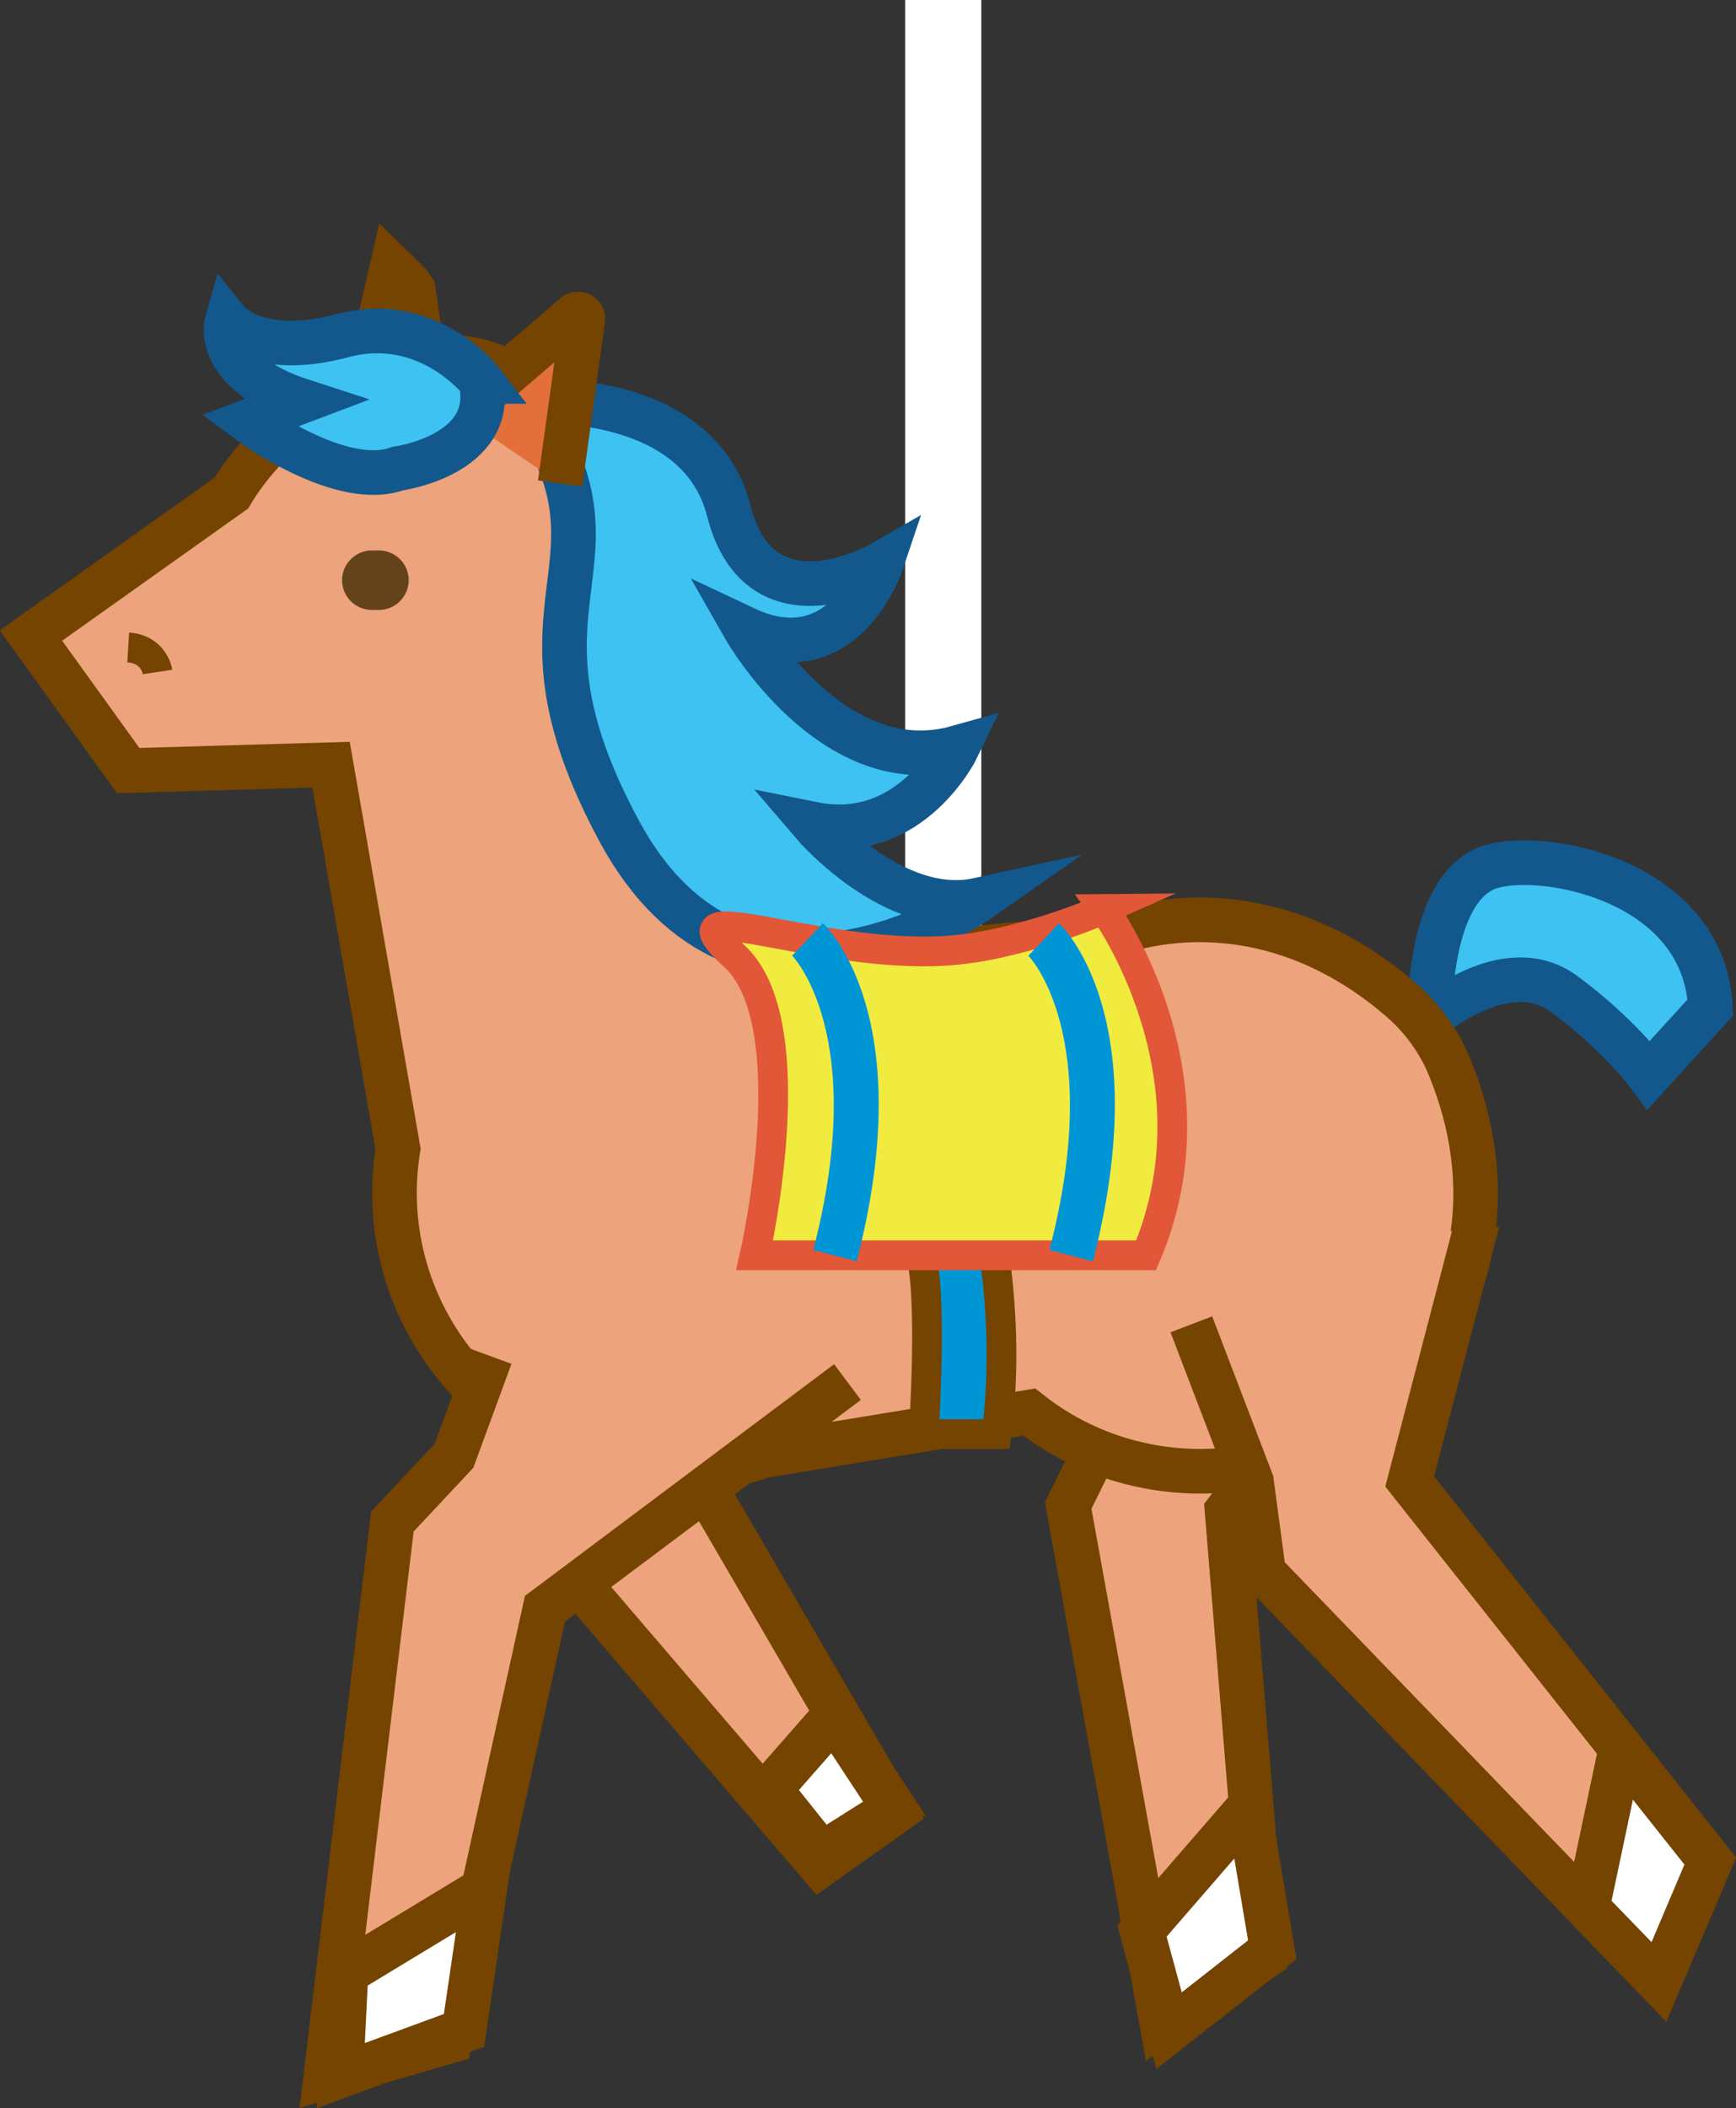 <?xml version="1.0" encoding="UTF-8"?>
<svg id="Layer_2" data-name="Layer 2" xmlns="http://www.w3.org/2000/svg" viewBox="0 0 58.36 70.86">
  <rect x="0" y="0" width="58.36" height="70.86" fill="#333333" stroke="none"/>
  <defs>
    <style>
      .cls-1 {
        fill: #e36f3a;
      }

      .cls-1, .cls-2, .cls-3, .cls-4, .cls-5 {
        stroke-width: 1.5px;
      }

      .cls-1, .cls-2, .cls-3, .cls-4, .cls-5, .cls-6, .cls-7 {
        stroke-miterlimit: 10;
      }

      .cls-1, .cls-3, .cls-5, .cls-6 {
        stroke: #744400;
      }

      .cls-8 {
        fill: #744400;
      }

      .cls-2 {
        stroke: #fff;
      }

      .cls-2, .cls-3 {
        fill: #fff;
      }

      .cls-4 {
        fill: #3ec2f1;
        stroke: #12588c;
      }

      .cls-5 {
        fill: #eda37c;
      }

      .cls-6, .cls-9 {
        fill: #0096d5;
      }

      .cls-10 {
        fill: #64431b;
      }

      .cls-7 {
        fill: #f2eb3f;
        stroke: #e15738;
      }
    </style>
  </defs>
  <g id="Layer_1-2" data-name="Layer 1">
    <g>
      <rect class="cls-2" x="31.18" y=".75" width="1.06" height="42.36" transform="translate(63.42 43.86) rotate(-180)"/>
      <g>
        <g>
          <path class="cls-4" d="M48.07,34.21s-.1-4.34,1.99-5.06c1.71-.59,7.22.38,7.44,4.71l-2.07,2.27s-1.03-1.39-2.86-2.73c-1.94-1.42-4.5.82-4.5.82Z"/>
          <polygon class="cls-5" points="47.1 43.11 43.1 36.55 37.17 48.04 35.91 50.6 35.91 50.6 39.06 68.01 42.48 65.78 41.25 50.77 47.1 43.11"/>
          <g>
            <polygon class="cls-5" points="27.37 46.53 21.2 51.63 18.92 49.59 24.75 40.88 27.37 46.53"/>
            <polygon class="cls-5" points="19.26 52.99 27.57 62.68 30.06 60.91 21.66 46.48 19.26 52.99"/>
          </g>
          <path class="cls-5" d="M4.32,25.9l6.81-.2,2.25,12.91c-.81,5.05,2.62,9.8,7.67,10.61,1.6.26,3.22.21,4.64-.3h0l8.91-1.46c1.2.95,2.65,1.61,4.26,1.87,6.83,1.1,13.11-5.56,9.87-13.47-.35-.86-.92-1.64-1.62-2.25-3.23-2.8-6.89-3.23-9.91-2.15l-9.6.89c-.6-.39-1.24-.72-1.93-.97l-5.16-10.08c1.2-1.18-1.11-2.29-.66-4.25.12-.54.11-1.1-.14-1.6-3.3-6.68-9.98-2.19-11.93,1.12l-6.74,4.79,3.27,4.54Z"/>
          <polyline class="cls-5" points="16.49 45.58 15.26 48.93 13.19 51.14 10.95 69.81 15.12 68.6 18.32 54.07 28.49 46.45"/>
          <path class="cls-5" d="M40.05,44.51l2.02,5.28.41,3.06h0l13.29,13.76,1.73-4.06-10.11-12.76,2.28-8.73"/>
          <path class="cls-4" d="M17.69,13.49s5.76-.45,6.81,3.68c1.05,4.13,5.12,1.78,5.12,1.78,0,0-1.26,3.74-4.57,2.18,0,0,2.95,5.17,7.13,4,0,0-1.56,3.23-4.84,2.57,0,0,2.71,3.17,5.55,2.55,0,0-7.88,5.5-12.09-2.35-4.22-7.85.76-8.77-3.11-14.41Z"/>
          <path class="cls-1" d="M15.43,13.94h0l3.9-3.35c.12-.1.3.01.26.17l-.76,5.49"/>
          <path class="cls-1" d="M12.5,11.94l.68-2.96s.69.68.7.7l.37,2.45-1.76-.19Z"/>
          <path class="cls-4" d="M16.18,12.82s-1.78-2.31-4.66-1.54-3.89-.49-3.89-.49c0,0-.5,1.71,2.53,2.69l-1.8.68s3.07,2.29,5.01,1.59c0,0,3.33-.45,2.8-2.93Z"/>
        </g>
        <path class="cls-6" d="M33.24,41.06s.75,3.38.26,7.14h-2.45s.33-4.79-.13-6.17.5.05,1.31-.1c.47-.08,1.01-.87,1.01-.87Z"/>
        <g>
          <line class="cls-10" x1="12.74" y1="19.5" x2="12.5" y2="19.5"/>
          <path class="cls-10" d="M12.5,20.5h.24c.55,0,1-.45,1-1s-.45-1-1-1h-.24c-.55,0-1,.45-1,1s.45,1,1,1Z"/>
        </g>
        <polygon class="cls-3" points="57.49 62.55 54.49 58.77 53.36 64.12 55.77 66.61 57.49 62.55"/>
        <polygon class="cls-3" points="15.6 68.24 16.3 63.47 11.63 66.3 11.46 69.76 15.6 68.24"/>
        <polygon class="cls-3" points="42.77 65.53 41.97 60.77 38.39 64.9 39.3 68.25 42.77 65.53"/>
        <polygon class="cls-3" points="30.06 60.78 28.03 57.69 25.88 60.14 27.62 62.32 30.06 60.78"/>
        <g>
          <path class="cls-8" d="M5.3,22.58s-.11-.76-.98-.82"/>
          <path class="cls-8" d="M4.8,22.66l.99-.15c-.06-.4-.43-1.18-1.45-1.25l-.06,1c.41.03.5.29.52.4Z"/>
        </g>
        <path class="cls-7" d="M37.11,30.55s4.03,5.51,1.42,11.64h-13.16s1.79-7.82-.7-10.07,2.66.08,7.05-.16c2.54-.14,5.4-1.41,5.4-1.41Z"/>
        <path class="cls-9" d="M36.74,42.39c2.13-8.22-1.01-11.24-1.14-11.36l-1.02,1.1.51-.55-.52.54s2.6,2.63.71,9.89l1.45.38Z"/>
        <path class="cls-9" d="M28.8,42.39c2.13-8.22-1-11.24-1.14-11.36l-1.02,1.1.51-.55-.52.54s2.6,2.63.71,9.89l1.45.38Z"/>
      </g>
    </g>
  </g>
</svg>